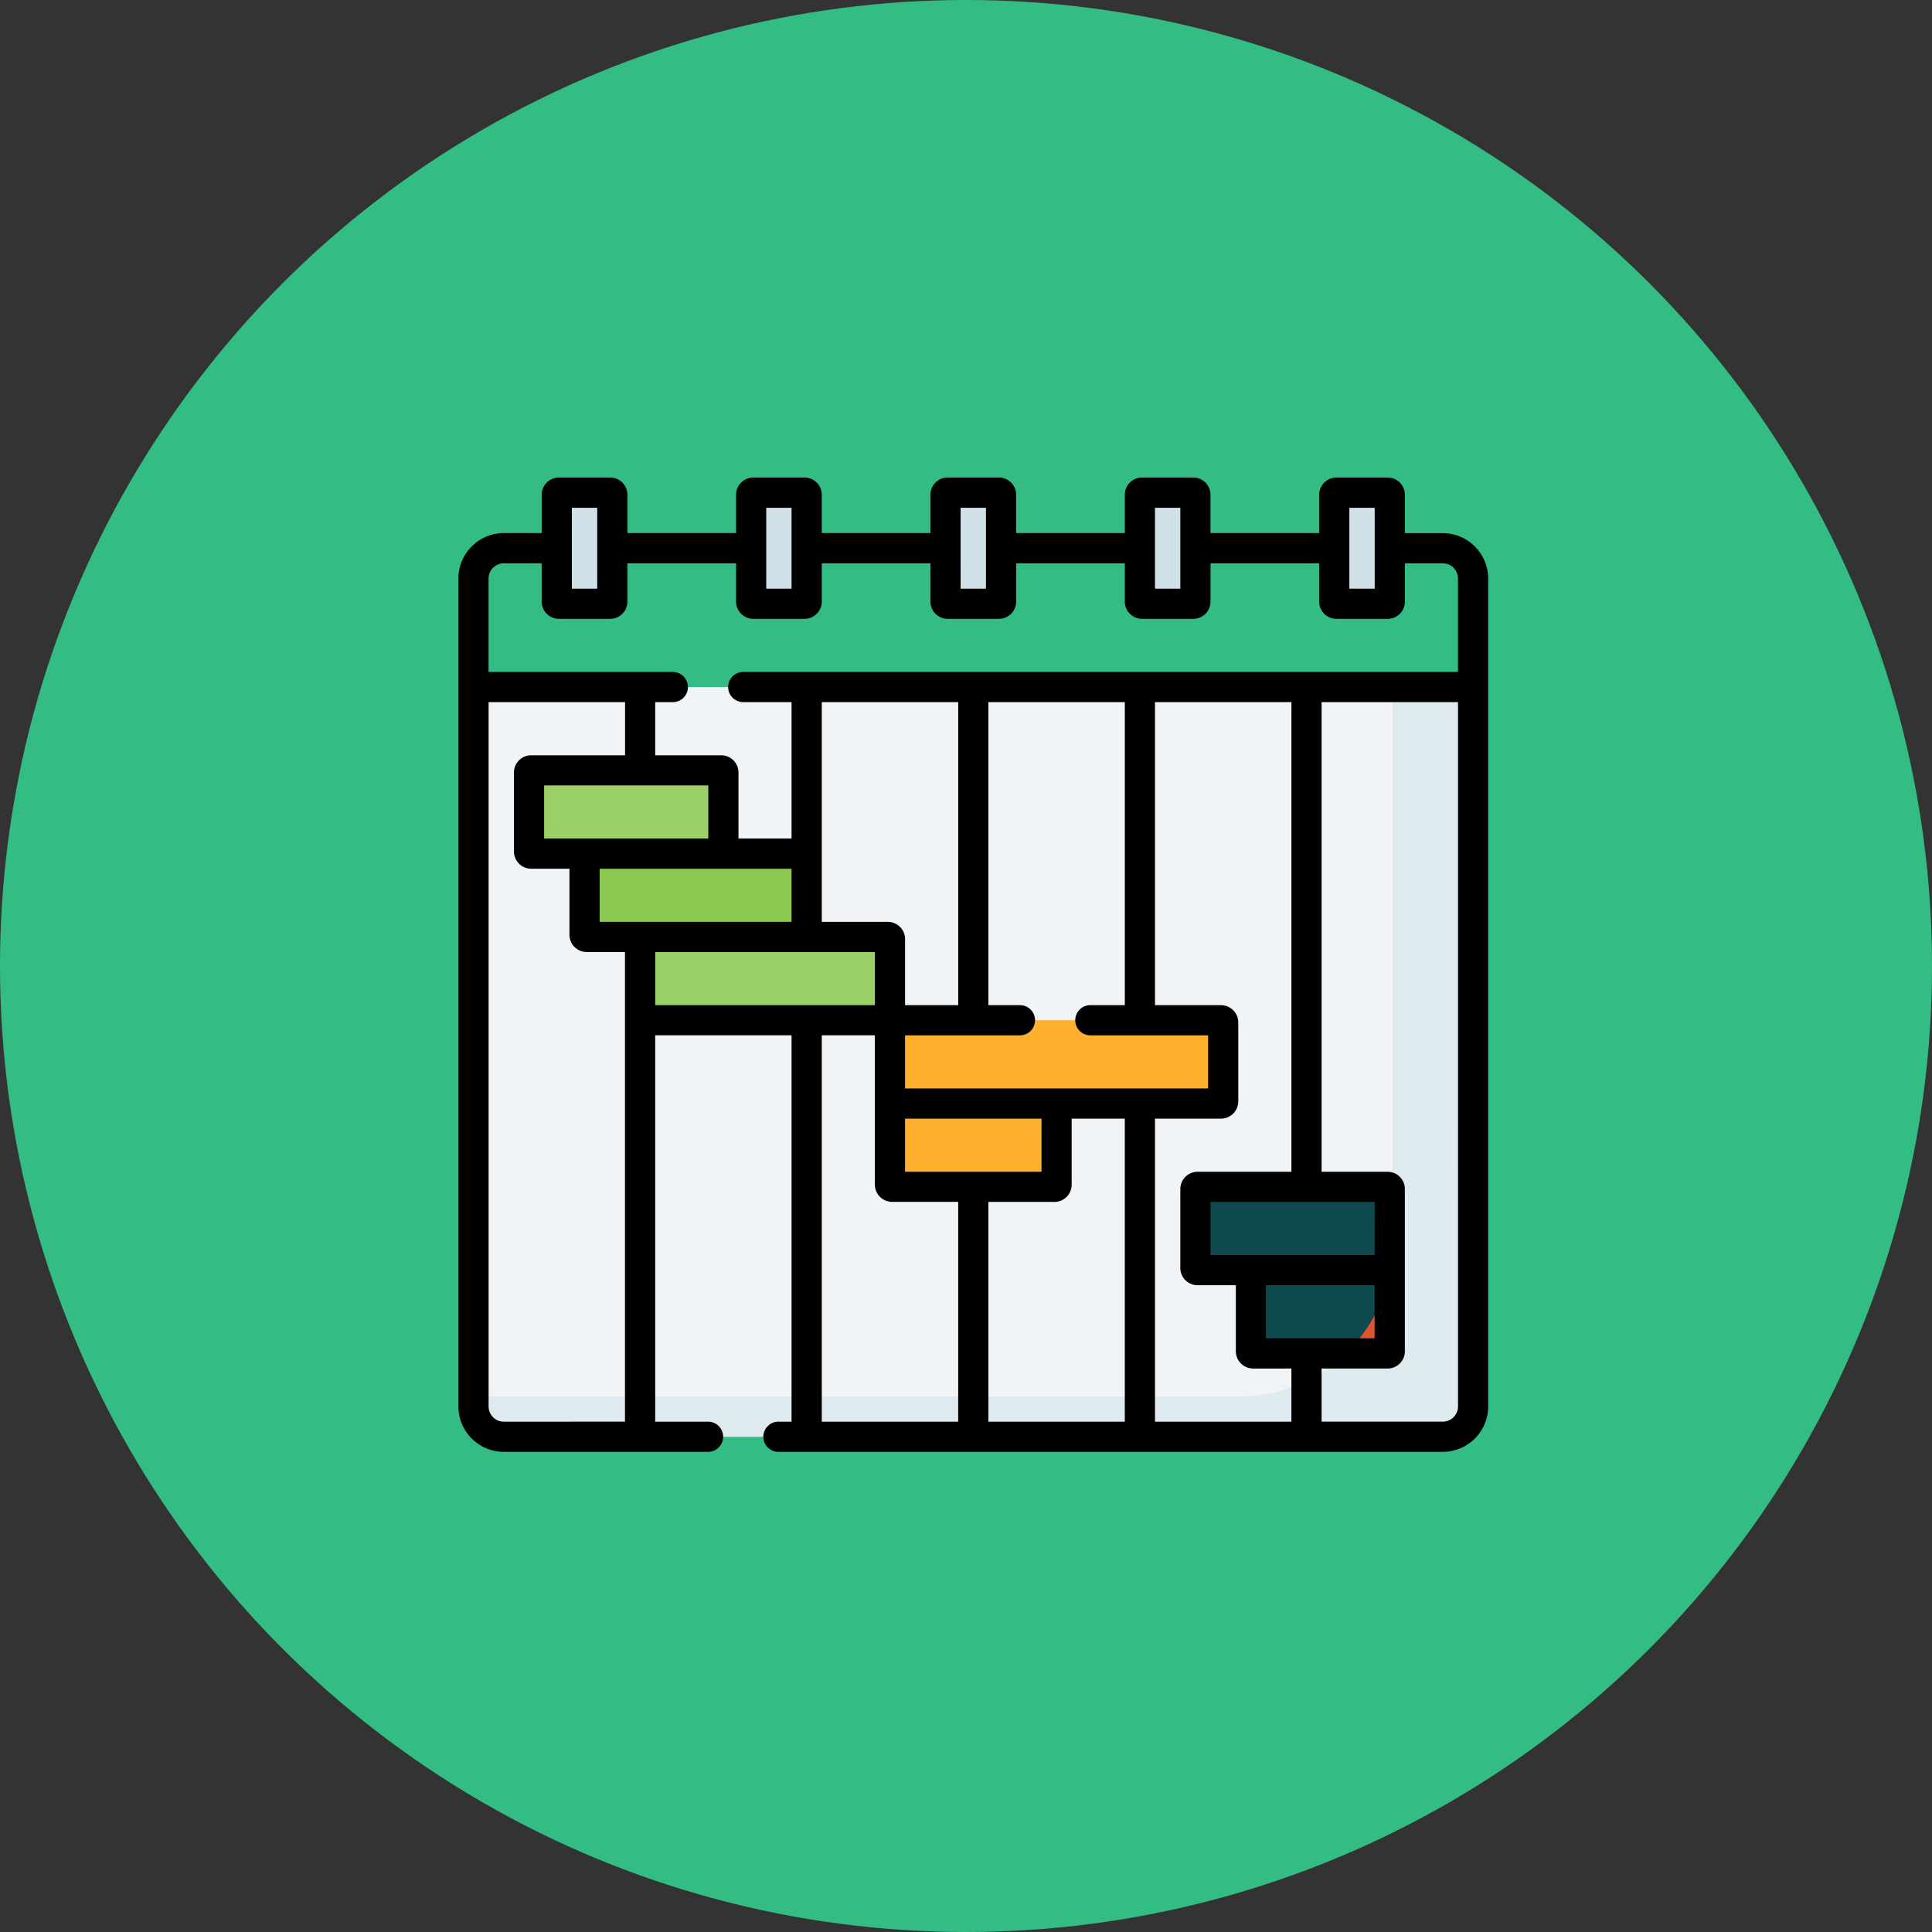 <svg xmlns="http://www.w3.org/2000/svg" width="127" height="127" viewBox="0 0 127 127">
  <rect x="0" y="0" width="127" height="127" fill="#333333" stroke="none"/>
  <g id="Grupo_965454" data-name="Grupo 965454" transform="translate(-4809 6626)">
    <circle id="Elipse_5829" data-name="Elipse 5829" cx="63.5" cy="63.5" r="63.5" transform="translate(4809 -6626)" fill="#34bc85"/>
    <g id="gestion-de-proyectos_3_" data-name="gestion-de-proyectos (3)" transform="translate(4839.133 -6608.41)">
      <path id="Trazado_729408" data-name="Trazado 729408" d="M7.5,117.944v47.288a1.994,1.994,0,0,0,1.994,1.994H71.216a1.994,1.994,0,0,0,1.994-1.994V117.944Z" transform="translate(-6.508 -90.371)" fill="#f1f4f6"/>
      <g id="Grupo_965146" data-name="Grupo 965146" transform="translate(6.467 14.797)">
        <path id="Trazado_729409" data-name="Trazado 729409" d="M52.425,28.607H49.059a.142.142,0,0,1-.142-.142V21.448a.142.142,0,0,1,.142-.142h3.366a.142.142,0,0,1,.142.142v7.017A.142.142,0,0,1,52.425,28.607Z" transform="translate(-48.917 -21.306)" fill="#d0e2e7"/>
        <path id="Trazado_729410" data-name="Trazado 729410" d="M149.064,28.607H145.7a.142.142,0,0,1-.142-.142V21.448a.142.142,0,0,1,.142-.142h3.366a.142.142,0,0,1,.142.142v7.017A.142.142,0,0,1,149.064,28.607Z" transform="translate(-132.779 -21.306)" fill="#d0e2e7"/>
        <path id="Trazado_729411" data-name="Trazado 729411" d="M245.7,28.607h-3.366a.142.142,0,0,1-.142-.142V21.448a.142.142,0,0,1,.142-.142H245.7a.142.142,0,0,1,.142.142v7.017A.142.142,0,0,1,245.7,28.607Z" transform="translate(-216.641 -21.306)" fill="#d0e2e7"/>
        <path id="Trazado_729412" data-name="Trazado 729412" d="M342.341,28.607h-3.366a.142.142,0,0,1-.142-.142V21.448a.142.142,0,0,1,.142-.142h3.366a.142.142,0,0,1,.142.142v7.017A.142.142,0,0,1,342.341,28.607Z" transform="translate(-300.503 -21.306)" fill="#d0e2e7"/>
        <path id="Trazado_729413" data-name="Trazado 729413" d="M438.98,28.607h-3.366a.142.142,0,0,1-.142-.142V21.448a.142.142,0,0,1,.142-.142h3.366a.142.142,0,0,1,.142.142v7.017A.142.142,0,0,1,438.98,28.607Z" transform="translate(-384.365 -21.306)" fill="#d0e2e7"/>
      </g>
      <path id="Trazado_729414" data-name="Trazado 729414" d="M71.216,48.917H67.734v3.508a.142.142,0,0,1-.142.142H64.225a.142.142,0,0,1-.142-.142V48.917H54.957v3.508a.142.142,0,0,1-.142.142H51.448a.142.142,0,0,1-.142-.142V48.917H42.18v3.508a.142.142,0,0,1-.142.142H38.672a.142.142,0,0,1-.142-.142V48.917H29.4v3.508a.142.142,0,0,1-.142.142H25.895a.142.142,0,0,1-.142-.142V48.917H16.626v3.508a.142.142,0,0,1-.142.142H13.118a.142.142,0,0,1-.142-.142V48.917H9.494A1.994,1.994,0,0,0,7.5,50.911v7.133H73.209V50.911a1.994,1.994,0,0,0-1.994-1.994Z" transform="translate(-6.508 -30.47)" fill="#34bc85"/>
      <path id="Trazado_729415" data-name="Trazado 729415" d="M67.921,117.944v36.547a10.09,10.09,0,0,1-10.09,10.09H7.5v.651a1.994,1.994,0,0,0,1.994,1.994H71.216a1.994,1.994,0,0,0,1.994-1.994V117.944Z" transform="translate(-6.508 -90.371)" fill="#dfeaef"/>
      <path id="Trazado_729416" data-name="Trazado 729416" d="M47.753,164.839H35.263a.144.144,0,0,1-.143-.143v-5.189a.144.144,0,0,1,.143-.143H47.753a.144.144,0,0,1,.143.143V164.7A.143.143,0,0,1,47.753,164.839Z" transform="translate(-30.477 -126.314)" fill="#9bd069"/>
      <path id="Trazado_729417" data-name="Trazado 729417" d="M77.188,206.254H62.873a.144.144,0,0,1-.143-.144v-5.189a.143.143,0,0,1,.143-.143H77.188a.143.143,0,0,1,.143.143v5.189A.143.143,0,0,1,77.188,206.254Z" transform="translate(-54.436 -162.254)" fill="#8bc852"/>
      <path id="Trazado_729418" data-name="Trazado 729418" d="M106.623,247.669H90.483a.143.143,0,0,1-.143-.143v-5.189a.143.143,0,0,1,.143-.143h16.14a.143.143,0,0,1,.143.143v5.189A.143.143,0,0,1,106.623,247.669Z" transform="translate(-78.396 -198.193)" fill="#9bd069"/>
      <path id="Trazado_729419" data-name="Trazado 729419" d="M236.344,289.084H214.585v-5.332a.143.143,0,0,1,.143-.143h21.615a.143.143,0,0,1,.143.143v5.189a.144.144,0,0,1-.143.144Z" transform="translate(-186.214 -234.132)" fill="#feb12e"/>
      <path id="Trazado_729420" data-name="Trazado 729420" d="M225.393,330.5H214.728a.143.143,0,0,1-.143-.143v-5.332h10.951v5.332A.143.143,0,0,1,225.393,330.5Z" transform="translate(-186.214 -270.071)" fill="#feb12e"/>
      <path id="Trazado_729421" data-name="Trazado 729421" d="M379.216,371.914H366.583a.143.143,0,0,1-.143-.143v-5.189a.143.143,0,0,1,.143-.143h12.489a.144.144,0,0,1,.143.143v5.332Z" transform="translate(-317.992 -306.012)" fill="#0e494d"/>
      <path id="Trazado_729422" data-name="Trazado 729422" d="M403.033,413.329h-8.839a.143.143,0,0,1-.143-.143v-5.332h9.126v5.332A.144.144,0,0,1,403.033,413.329Z" transform="translate(-341.953 -341.95)" fill="#0e494d"/>
      <path id="Trazado_729423" data-name="Trazado 729423" d="M444.094,414.283v-5.165a10.073,10.073,0,0,1-2.892,5.308h2.748A.143.143,0,0,0,444.094,414.283Z" transform="translate(-382.87 -343.048)" fill="#dd542e"/>
      <path id="Trazado_729424" data-name="Trazado 729424" d="M64.707,17.456h-2.49V14.939A1.135,1.135,0,0,0,61.083,13.8H57.717a1.135,1.135,0,0,0-1.134,1.134v2.517H49.44V14.939A1.135,1.135,0,0,0,48.306,13.8H44.94a1.135,1.135,0,0,0-1.134,1.134v2.517H36.663V14.939A1.135,1.135,0,0,0,35.53,13.8H32.163a1.135,1.135,0,0,0-1.134,1.134v2.517H23.886V14.939A1.135,1.135,0,0,0,22.753,13.8H19.387a1.135,1.135,0,0,0-1.134,1.134v2.517H11.11V14.939A1.135,1.135,0,0,0,9.976,13.8H6.61a1.135,1.135,0,0,0-1.134,1.134v2.517H2.985A2.989,2.989,0,0,0,0,20.441V74.862a2.989,2.989,0,0,0,2.985,2.985H16.442a.992.992,0,0,0,0-1.983H12.936v-25.4H21.9v25.4H21.07a.992.992,0,1,0,0,1.983H64.707a2.989,2.989,0,0,0,2.985-2.985V20.441a2.989,2.989,0,0,0-2.985-2.985Zm-6.141-1.667h1.667v5.318H58.566Zm-12.777,0h1.667v5.318H45.789Zm-12.777,0H34.68v5.318H33.013Zm-12.777,0H21.9v5.318H20.236Zm-12.777,0H9.126v5.318H7.459ZM2.985,19.439h2.49v2.517A1.135,1.135,0,0,0,6.61,23.089H9.976a1.135,1.135,0,0,0,1.134-1.134V19.439h7.143v2.517a1.135,1.135,0,0,0,1.134,1.134h3.366a1.135,1.135,0,0,0,1.134-1.134V19.439h7.143v2.517a1.135,1.135,0,0,0,1.134,1.134h3.366a1.135,1.135,0,0,0,1.134-1.134V19.439h7.143v2.517a1.135,1.135,0,0,0,1.134,1.134h3.366a1.135,1.135,0,0,0,1.134-1.134V19.439h7.143v2.517a1.135,1.135,0,0,0,1.134,1.134h3.366a1.135,1.135,0,0,0,1.134-1.134V19.439h2.49a1,1,0,0,1,1,1v6.141H18.756a.992.992,0,1,0,0,1.983H21.9v8.968H18.411V33.193a1.136,1.136,0,0,0-1.135-1.135h-4.34V28.565h1.192a.992.992,0,0,0,0-1.983H1.983V20.441a1,1,0,0,1,1-1Zm50.1,50.948V66.895h7.143v3.492Zm7.143-5.476H49.439V61.419H60.233ZM48.591,59.436a1.136,1.136,0,0,0-1.135,1.135v5.189a1.136,1.136,0,0,0,1.135,1.135h2.515v4.34a1.137,1.137,0,0,0,1.135,1.135h2.516v3.494H45.79V55.943h4.34a1.136,1.136,0,0,0,1.135-1.135V49.62a1.136,1.136,0,0,0-1.135-1.135H45.79V28.565h8.968V59.436ZM12.936,48.485V44.992H27.379v3.492Zm3.492-14.444v3.492H5.635V34.041ZM9.285,39.517H21.9v3.492H9.285Zm23.57-10.952V48.485H29.362V44.144a1.136,1.136,0,0,0-1.135-1.135h-4.34V28.565Zm8.654,19.919a.992.992,0,0,0,0,1.983h7.772V53.96H29.362V50.468h7.52a.992.992,0,1,0,0-1.983H34.839V28.565h8.968V48.485ZM29.362,55.943H38.33v3.492H29.362Zm9.816,5.476a1.136,1.136,0,0,0,1.135-1.135v-4.34h3.493V75.864H34.839V61.419ZM2.985,75.864a1,1,0,0,1-1-1v-46.3h8.97v3.493H4.787a1.136,1.136,0,0,0-1.135,1.135v5.189a1.136,1.136,0,0,0,1.135,1.135H7.3v4.34a1.136,1.136,0,0,0,1.135,1.135h2.515c0,5.413,0,8.954,0,30.872Zm20.9-25.4h3.492v9.816a1.136,1.136,0,0,0,1.135,1.135h4.341V75.864H23.887v-25.4ZM65.709,74.862a1,1,0,0,1-1,1H56.741V72.37h4.34a1.136,1.136,0,0,0,1.135-1.135V60.571a1.136,1.136,0,0,0-1.135-1.135h-4.34V28.565h8.969Z" transform="translate(0 0)"/>
    </g>
  </g>
</svg>
